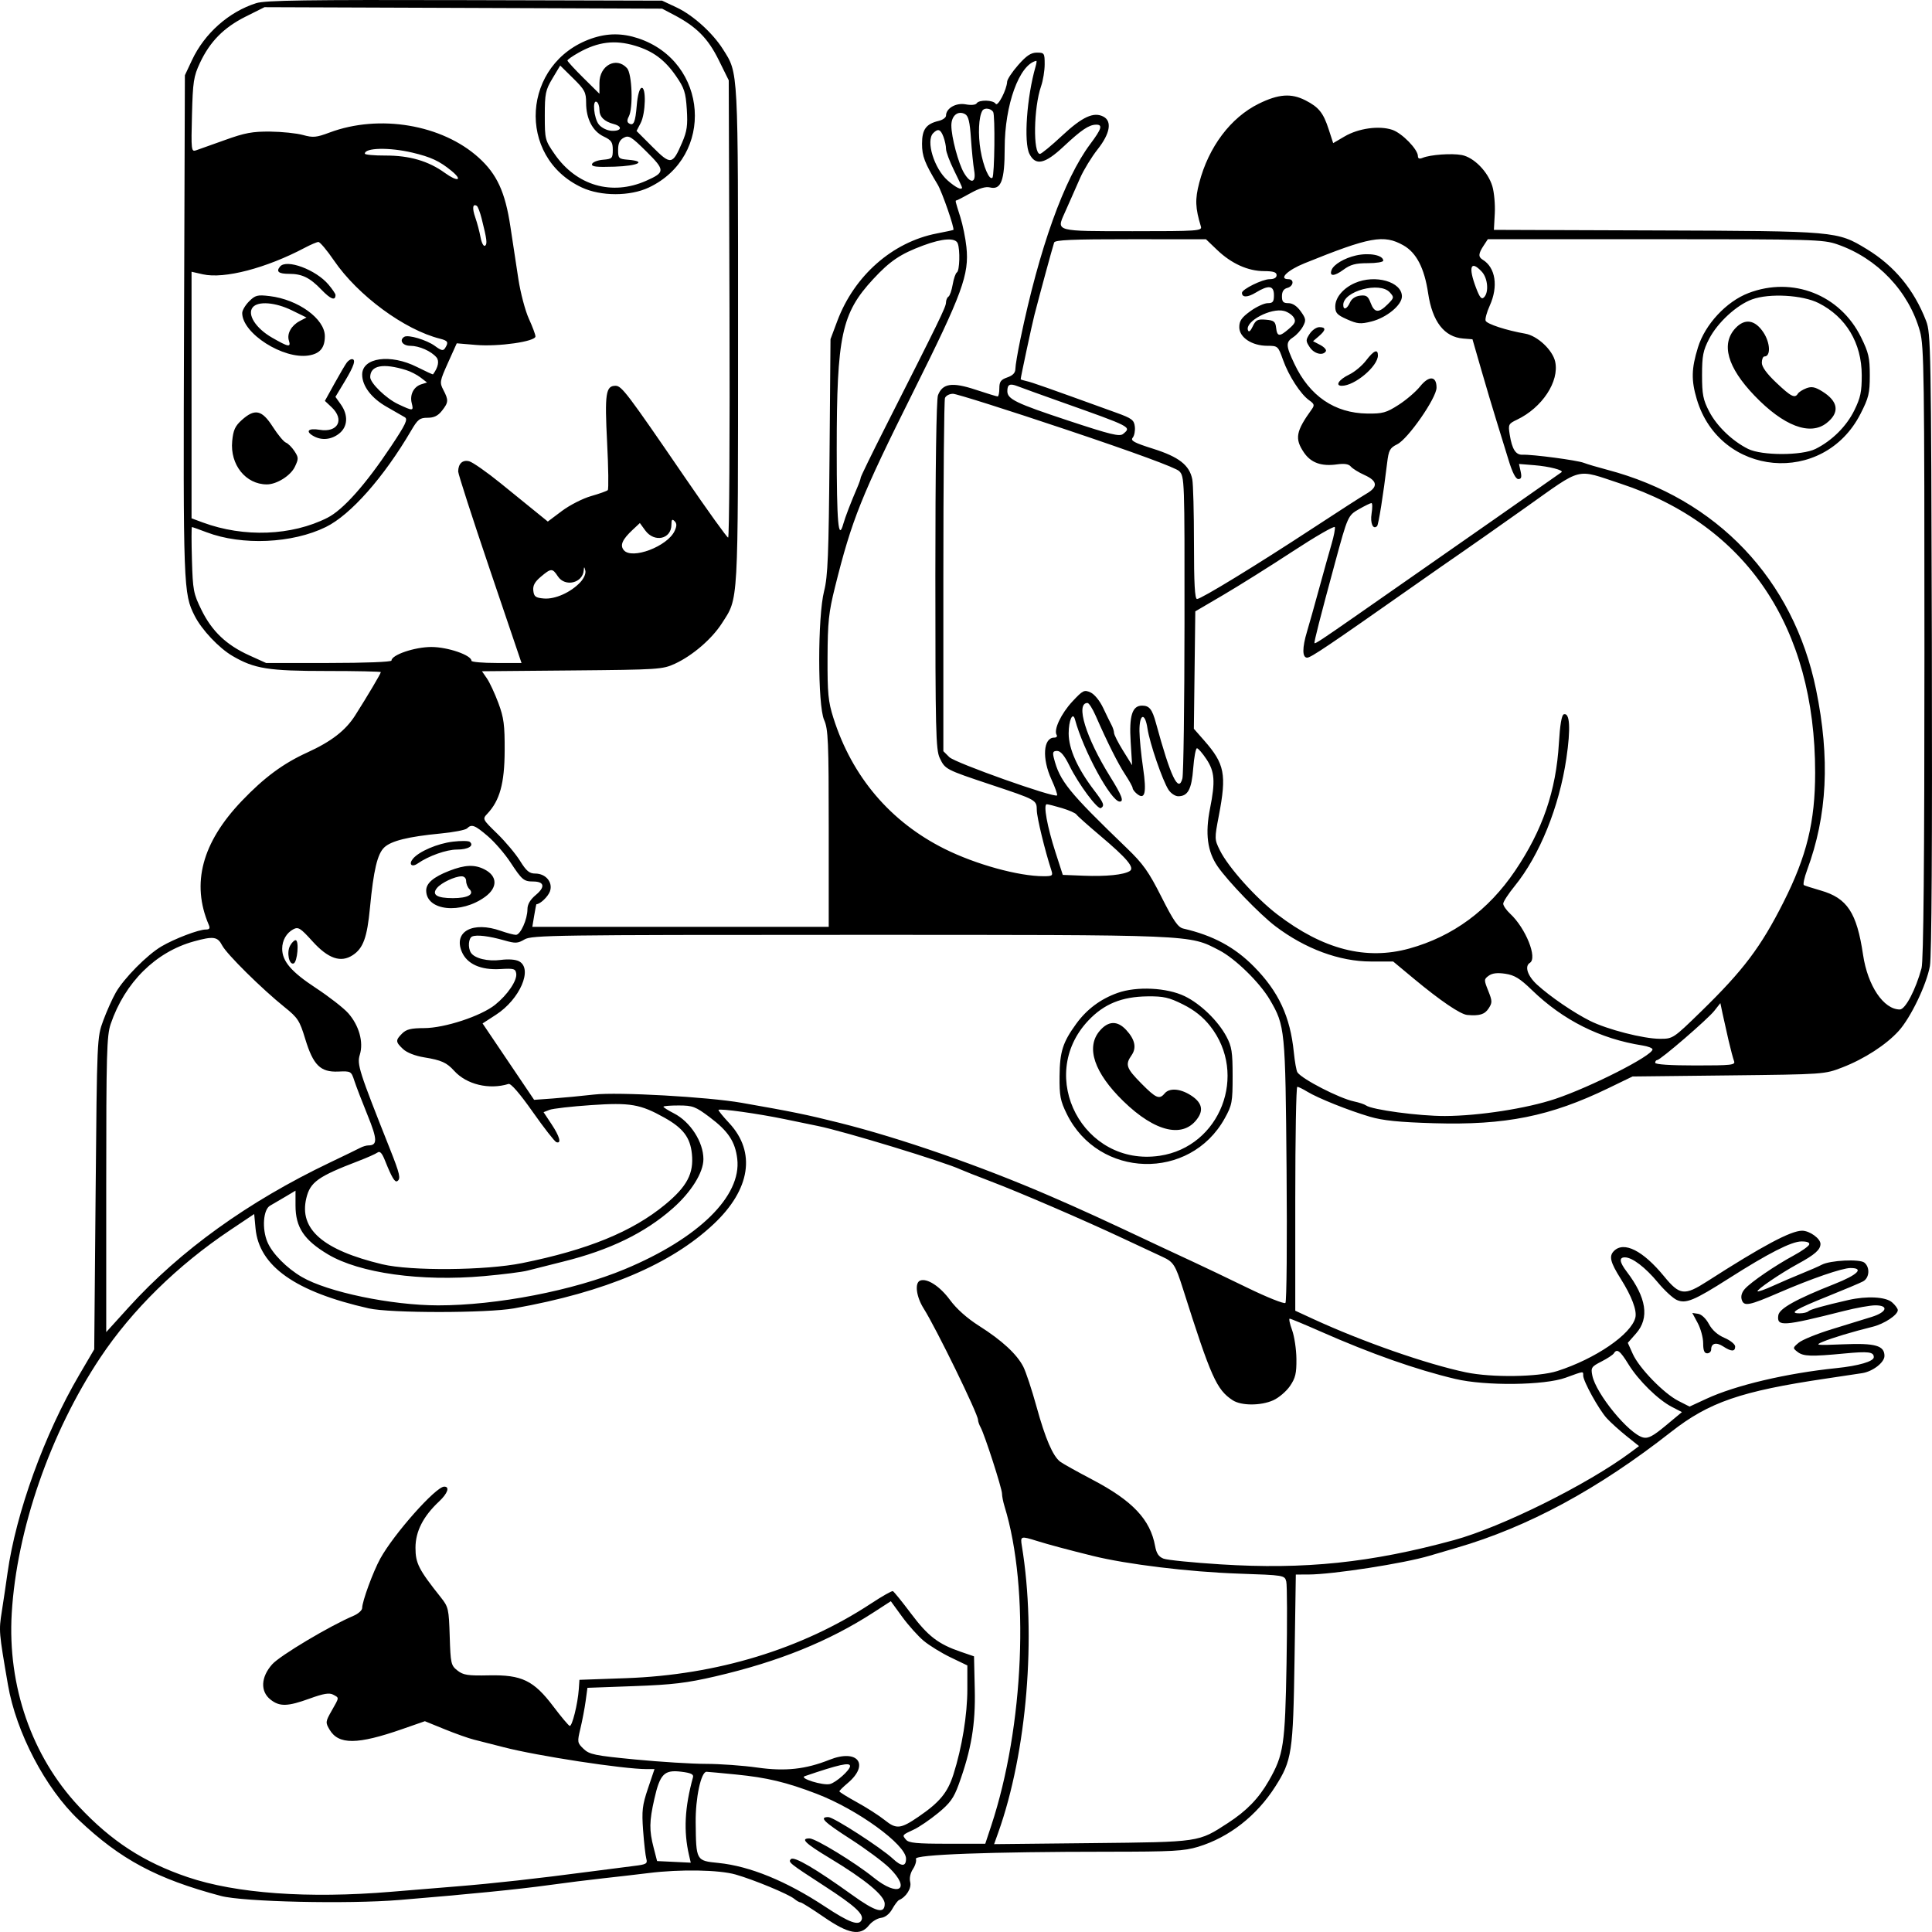 <svg width="186" height="186" viewBox="0 0 186 186" fill="none" xmlns="http://www.w3.org/2000/svg">
<path fill-rule="evenodd" clip-rule="evenodd" d="M24.674 0.302C22.035 1.135 19.69 3.214 18.482 5.79L17.799 7.247L17.718 31.367C17.634 56.604 17.654 57.148 18.746 59.298C19.424 60.635 21.077 62.387 22.377 63.147C24.494 64.385 25.825 64.598 31.449 64.598C34.317 64.598 36.664 64.648 36.664 64.709C36.664 64.843 35.356 67.049 34.193 68.876C33.267 70.331 31.906 71.383 29.58 72.446C27.251 73.508 25.428 74.858 23.275 77.112C19.448 81.12 18.399 85.058 20.1 89.039C20.244 89.375 20.171 89.488 19.812 89.488C19.122 89.488 16.805 90.371 15.543 91.114C14.163 91.926 11.923 94.193 11.143 95.565C10.811 96.149 10.269 97.359 9.939 98.254C9.341 99.874 9.338 99.946 9.205 114.892L9.072 129.903L7.642 132.341C4.273 138.082 1.536 145.638 0.723 151.44C0.584 152.438 0.338 154.097 0.176 155.128C-0.12 157.024 -0.115 157.08 0.764 162.193C1.554 166.787 4.369 172.163 7.574 175.203C11.6 179.02 15.073 180.878 21.264 182.528C23.408 183.1 33.494 183.327 38.474 182.916C45.146 182.365 49.911 181.891 52.834 181.486C54.457 181.261 56.825 180.965 58.095 180.828C59.366 180.69 61.326 180.463 62.452 180.324C65.494 179.946 69.212 180.009 70.818 180.466C72.569 180.965 75.93 182.358 76.467 182.809C76.69 182.996 76.961 183.149 77.069 183.149C77.177 183.149 78.188 183.784 79.315 184.56C81.698 186.201 82.832 186.406 83.666 185.346C83.937 185.003 84.453 184.685 84.813 184.64C85.223 184.59 85.628 184.273 85.898 183.79C86.135 183.367 86.43 182.977 86.553 182.924C87.244 182.628 87.774 181.779 87.629 181.201C87.534 180.823 87.637 180.33 87.892 179.942C88.122 179.591 88.25 179.148 88.177 178.957C88.018 178.543 95.275 178.274 106.711 178.271C112.86 178.269 113.997 178.207 115.351 177.795C118.322 176.892 120.975 174.822 122.77 172.008C124.38 169.483 124.493 168.736 124.63 159.733L124.753 151.586L125.946 151.584C128.311 151.58 135.166 150.517 137.662 149.767C138.085 149.64 139.24 149.301 140.228 149.013C147.127 147.003 153.837 143.378 160.89 137.848C164.534 134.992 167.613 133.932 175.777 132.723C177.259 132.503 178.835 132.267 179.28 132.197C180.299 132.038 181.423 131.169 181.423 130.541C181.423 129.543 180.542 129.292 177.48 129.419C174.799 129.529 174.677 129.514 175.52 129.164C176.417 128.793 178.3 128.226 180.299 127.728C181.411 127.45 182.707 126.591 182.707 126.13C182.707 125.98 182.458 125.642 182.154 125.379C181.541 124.847 179.739 124.751 177.958 125.155C175.594 125.692 174.267 126.066 174.087 126.247C173.981 126.353 173.602 126.439 173.244 126.439C172.202 126.439 172.85 126.048 175.961 124.799C177.544 124.164 179.075 123.518 179.361 123.364C179.978 123.035 180.052 122.023 179.494 121.56C179.046 121.188 176.187 121.33 175.378 121.765C175.103 121.912 174.243 122.289 173.467 122.602C172.69 122.915 171.438 123.453 170.683 123.797C169.929 124.141 169.265 124.377 169.207 124.319C169.072 124.184 171.434 122.576 173.082 121.681C174.719 120.791 175.263 120.312 175.263 119.757C175.263 119.238 174.218 118.484 173.497 118.484C172.412 118.484 169.685 119.939 164.355 123.361C162.168 124.765 161.711 124.712 160.205 122.875C158.173 120.398 156.344 119.473 155.381 120.436C154.884 120.933 155.026 121.516 156.028 123.106C157.093 124.795 157.612 126.172 157.44 126.855C157.036 128.464 153.591 130.819 149.922 131.995C148.107 132.577 143.61 132.64 141.127 132.119C137.34 131.325 131.167 129.169 126.433 126.987L124.7 126.188V115.408C124.7 109.479 124.787 104.628 124.893 104.629C124.999 104.629 125.432 104.841 125.855 105.099C126.891 105.73 129.841 106.911 131.887 107.512C133.134 107.879 134.688 108.037 138.047 108.137C144.936 108.341 149.249 107.474 154.858 104.756L157.168 103.637L166.408 103.533C175.641 103.43 175.65 103.429 177.381 102.759C179.489 101.944 181.594 100.579 182.797 99.248C183.947 97.975 185.462 94.828 185.797 93.015C185.967 92.096 186.032 81.235 185.985 61.87C185.916 33.504 185.89 32.08 185.431 30.891C184.267 27.878 182.38 25.598 179.706 23.974C176.867 22.25 176.831 22.247 159.438 22.185L143.822 22.13L143.907 20.563C143.954 19.702 143.849 18.517 143.673 17.929C143.254 16.531 141.893 15.144 140.726 14.925C139.751 14.742 137.694 14.891 136.956 15.198C136.655 15.323 136.507 15.268 136.507 15.031C136.507 14.378 134.97 12.805 134.03 12.495C132.759 12.075 130.787 12.351 129.45 13.134L128.349 13.779L127.913 12.438C127.4 10.858 126.962 10.315 125.673 9.657C124.307 8.96 123.087 9.049 121.188 9.983C118.481 11.316 116.355 14.142 115.453 17.606C115.039 19.197 115.071 20.012 115.615 21.809C115.742 22.229 115.313 22.258 109.053 22.258C101.572 22.258 101.695 22.291 102.488 20.524C102.724 19.996 103.019 19.333 103.143 19.05C103.266 18.768 103.648 17.902 103.991 17.126C104.334 16.35 105.092 15.112 105.674 14.375C106.863 12.872 107.078 11.683 106.241 11.235C105.306 10.735 104.202 11.24 102.258 13.054C101.22 14.024 100.258 14.816 100.12 14.816C99.439 14.816 99.512 10.354 100.227 8.305C100.417 7.758 100.574 6.805 100.574 6.188C100.574 5.119 100.538 5.066 99.825 5.066C99.257 5.066 98.825 5.352 98.029 6.256C97.452 6.911 96.972 7.633 96.961 7.86C96.925 8.637 96.056 10.315 95.857 9.992C95.624 9.616 94.25 9.583 94.024 9.949C93.928 10.103 93.49 10.144 92.972 10.047C92.038 9.871 91.077 10.421 91.077 11.131C91.077 11.318 90.759 11.546 90.371 11.639C89.157 11.927 88.767 12.462 88.767 13.84C88.767 15.035 89.016 15.686 90.271 17.767C90.699 18.478 91.928 22.028 91.783 22.134C91.747 22.159 91.026 22.314 90.179 22.478C85.923 23.304 82.249 26.536 80.614 30.892L79.955 32.651L79.861 43.941C79.782 53.41 79.698 55.501 79.34 56.9C78.711 59.357 78.712 67.901 79.341 69.312C79.734 70.195 79.784 71.362 79.784 79.769V89.232H65.516H51.248L51.429 88.141C51.528 87.541 51.625 87.05 51.644 87.05C51.999 87.05 52.762 86.325 52.945 85.813C53.252 84.951 52.55 84.1 51.533 84.1C50.965 84.1 50.674 83.858 50.068 82.881C49.651 82.21 48.663 81.031 47.871 80.259C46.44 78.866 46.434 78.854 46.925 78.332C48.117 77.063 48.571 75.411 48.585 72.296C48.597 69.784 48.506 69.097 47.978 67.677C47.636 66.76 47.141 65.697 46.878 65.316L46.4 64.623L55.071 64.546C63.419 64.472 63.788 64.448 64.985 63.896C66.666 63.12 68.53 61.517 69.492 60.018C71.113 57.492 71.051 58.593 71.054 32.376C71.057 6.339 71.098 7.109 69.6 4.737C68.61 3.169 66.715 1.46 65.154 0.725L63.742 0.062L44.749 0.012C29.55 -0.029 25.539 0.029 24.674 0.302ZM64.897 1.44C67.059 2.579 68.159 3.688 69.187 5.767L70.159 7.733L70.23 29.75C70.269 41.86 70.211 51.764 70.101 51.759C69.992 51.754 68.112 49.136 65.924 45.94C60.38 37.843 59.848 37.141 59.26 37.141C58.319 37.141 58.208 37.887 58.448 42.58C58.573 45.022 58.602 47.094 58.514 47.184C58.425 47.275 57.7 47.534 56.903 47.761C56.105 47.988 54.843 48.633 54.096 49.193L52.739 50.212L51.696 49.365C51.122 48.899 49.555 47.627 48.214 46.539C46.873 45.452 45.503 44.493 45.17 44.409C44.53 44.248 44.118 44.632 44.111 45.396C44.109 45.631 45.48 49.875 47.158 54.826L50.209 63.828H47.8C46.475 63.828 45.39 63.733 45.39 63.617C45.39 63.074 43.105 62.288 41.529 62.288C39.924 62.288 37.69 63.048 37.69 63.594C37.69 63.728 35.113 63.828 31.653 63.828H25.616L23.99 63.091C21.8 62.098 20.411 60.779 19.405 58.738C18.623 57.15 18.563 56.835 18.478 53.89C18.428 52.158 18.428 50.741 18.478 50.741C18.528 50.741 19.163 50.967 19.889 51.243C23.297 52.538 28.148 52.323 31.377 50.734C33.76 49.561 36.944 45.959 39.592 41.439C40.217 40.372 40.412 40.22 41.161 40.22C41.779 40.22 42.164 40.033 42.548 39.544C43.183 38.737 43.197 38.526 42.684 37.542C42.311 36.827 42.334 36.694 43.132 34.92L43.973 33.052L45.831 33.209C47.989 33.392 51.55 32.881 51.55 32.389C51.55 32.214 51.264 31.447 50.915 30.684C50.566 29.921 50.112 28.204 49.906 26.868C49.7 25.532 49.353 23.254 49.136 21.806C48.637 18.49 47.843 16.764 46.083 15.175C42.553 11.985 36.516 10.969 31.73 12.759C30.453 13.237 30.138 13.266 29.17 12.997C28.562 12.828 27.141 12.681 26.012 12.669C24.308 12.653 23.566 12.791 21.649 13.484C20.378 13.943 19.125 14.389 18.864 14.476C18.415 14.625 18.395 14.443 18.482 11.068C18.564 7.866 18.642 7.357 19.247 6.061C20.208 4.007 21.544 2.652 23.646 1.6L25.464 0.691L44.603 0.761L63.742 0.832L64.897 1.44ZM56.94 3.712C50.246 6.047 49.666 15.095 56.021 18.053C57.851 18.905 60.655 18.906 62.459 18.055C68.839 15.047 68.2 5.944 61.45 3.691C59.902 3.175 58.464 3.181 56.94 3.712ZM61.155 4.405C62.87 4.921 63.994 5.754 65.07 7.304C65.881 8.474 66.015 8.884 66.121 10.522C66.22 12.073 66.141 12.63 65.669 13.728C64.742 15.884 64.581 15.907 62.816 14.142L61.282 12.608L61.676 11.852C62.166 10.913 62.225 8.309 61.753 8.464C61.563 8.527 61.379 9.21 61.304 10.133C61.169 11.774 61.004 12.156 60.55 11.876C60.363 11.76 60.357 11.554 60.533 11.225C60.972 10.405 60.854 7.1 60.365 6.561C59.337 5.425 57.71 6.296 57.71 7.984V9.027L56.17 7.503C55.323 6.665 54.63 5.911 54.63 5.826C54.63 5.742 55.112 5.402 55.702 5.071C57.58 4.016 59.203 3.818 61.155 4.405ZM99.697 6.413C98.85 9.349 98.545 13.699 99.107 14.816C99.695 15.985 100.587 15.796 102.374 14.126C104.112 12.5 104.826 12.017 105.514 12.003C106.186 11.989 106.068 12.39 104.964 13.865C102.436 17.247 100.063 23.874 98.237 32.651C97.973 33.921 97.755 35.208 97.754 35.512C97.751 35.894 97.512 36.148 96.98 36.333C96.351 36.552 96.21 36.745 96.21 37.384C96.21 37.815 96.136 38.167 96.046 38.167C95.956 38.167 94.995 37.873 93.912 37.514C91.666 36.77 90.737 36.908 90.302 38.051C90.147 38.461 90.05 45.101 90.05 55.402C90.05 70.297 90.095 72.185 90.469 72.971C90.988 74.065 91.03 74.087 95.359 75.531C99.825 77.02 99.801 77.007 99.817 78.014C99.828 78.719 100.59 81.859 101.215 83.779C101.387 84.307 101.323 84.356 100.464 84.356C98.056 84.356 93.938 83.219 90.95 81.73C85.718 79.122 82.024 74.774 80.233 69.116C79.733 67.538 79.657 66.756 79.671 63.315C79.684 59.87 79.781 58.959 80.39 56.515C82.014 49.997 82.9 47.791 87.957 37.655C92.657 28.233 93.318 26.43 93.04 23.778C92.952 22.936 92.689 21.643 92.456 20.905C91.936 19.261 91.947 19.311 92.103 19.287C92.174 19.276 92.786 18.958 93.463 18.58C94.271 18.129 94.901 17.944 95.295 18.043C96.376 18.314 96.724 17.396 96.724 14.273C96.724 10.094 98.129 6.209 99.769 5.856C99.821 5.845 99.788 6.095 99.697 6.413ZM56.427 9.893C56.427 11.434 57.052 12.636 58.115 13.141C58.861 13.495 58.994 13.689 58.994 14.428C58.994 15.245 58.936 15.303 58.051 15.379C57.532 15.422 57.059 15.607 57 15.789C56.915 16.046 57.397 16.104 59.161 16.046C61.443 15.971 62.306 15.53 60.469 15.379C59.561 15.303 59.507 15.249 59.507 14.425C59.507 13.797 59.66 13.47 60.052 13.26C60.537 13.001 60.773 13.144 62.225 14.582C64.049 16.39 64.048 16.59 62.202 17.407C58.911 18.865 55.502 17.874 53.405 14.849C52.471 13.504 52.449 13.415 52.449 11.129C52.449 9.003 52.517 8.672 53.19 7.548L53.932 6.31L55.179 7.538C56.295 8.637 56.427 8.886 56.427 9.893ZM57.71 10.566C57.71 11.248 58.162 11.697 59.101 11.947C59.985 12.184 59.821 12.646 58.871 12.591C58.435 12.566 57.911 12.306 57.652 11.985C57.173 11.394 57.003 9.534 57.454 9.813C57.595 9.9 57.71 10.239 57.71 10.566ZM95.614 10.775C95.816 11.092 95.75 16.895 95.542 17.107C95.257 17.399 94.671 16.047 94.403 14.481C94.141 12.943 94.22 11.231 94.58 10.649C94.768 10.345 95.388 10.42 95.614 10.775ZM93.476 13.336C93.555 14.503 93.695 15.891 93.788 16.42C93.998 17.62 93.455 17.745 92.806 16.647C92.267 15.734 91.59 13.193 91.59 12.081C91.59 11.137 92.216 10.615 92.905 10.984C93.232 11.159 93.368 11.715 93.476 13.336ZM90.827 13.165C90.964 13.527 91.077 14.053 91.077 14.334C91.077 14.615 91.423 15.543 91.847 16.397C92.27 17.25 92.617 17.994 92.617 18.05C92.617 18.354 92.017 18.061 91.236 17.375C89.929 16.228 89.112 13.548 89.845 12.815C90.308 12.352 90.55 12.438 90.827 13.165ZM39.692 14.692C41.477 15.113 42.312 15.501 43.465 16.448C44.603 17.382 44.073 17.547 42.829 16.646C41.248 15.501 39.421 14.967 37.113 14.975C36.019 14.979 35.124 14.897 35.124 14.792C35.124 14.221 37.476 14.17 39.692 14.692ZM46.367 21.032C46.878 23.053 46.934 23.509 46.688 23.661C46.553 23.744 46.363 23.376 46.264 22.843C46.166 22.309 45.938 21.451 45.757 20.934C45.444 20.037 45.505 19.574 45.904 19.82C46.006 19.884 46.215 20.429 46.367 21.032ZM92.204 23.434C92.445 24.06 92.389 26.059 92.126 26.221C91.997 26.301 91.814 26.827 91.719 27.39C91.623 27.953 91.44 28.479 91.311 28.559C91.182 28.638 91.075 28.899 91.072 29.137C91.068 29.555 90.4 30.925 85.219 41.149C83.924 43.706 82.864 45.883 82.864 45.986C82.864 46.089 82.706 46.537 82.513 46.981C81.938 48.312 81.364 49.806 81.193 50.42C80.711 52.155 80.554 50.388 80.554 43.235C80.554 32.331 81.02 30.159 84.062 26.875C85.681 25.126 86.691 24.446 88.876 23.634C90.748 22.938 91.986 22.864 92.204 23.434ZM117.179 24.064C118.554 25.378 120.138 26.094 121.684 26.101C122.594 26.105 122.903 26.205 122.903 26.492C122.903 26.736 122.658 26.877 122.233 26.877C121.538 26.877 119.567 27.849 119.567 28.192C119.567 28.657 120.111 28.646 120.899 28.167C122.14 27.41 122.647 27.483 122.647 28.416C122.647 29.053 122.543 29.186 122.044 29.186C121.712 29.186 120.961 29.534 120.375 29.958C119.533 30.568 119.31 30.891 119.31 31.501C119.31 32.484 120.525 33.29 122.009 33.291C123.02 33.292 123.049 33.317 123.518 34.639C124.066 36.185 125.218 37.962 126.049 38.544C126.53 38.881 126.569 39.012 126.298 39.389C124.754 41.532 124.628 42.224 125.534 43.565C126.202 44.552 127.208 44.916 128.703 44.709C129.433 44.607 129.844 44.672 130.049 44.918C130.211 45.113 130.806 45.482 131.372 45.736C132.624 46.301 132.686 46.872 131.566 47.521C131.107 47.786 128.768 49.292 126.368 50.867C120.984 54.399 115.636 57.669 115.242 57.669C115.029 57.669 114.947 56.177 114.947 52.313C114.947 49.367 114.874 46.591 114.785 46.145C114.511 44.777 113.5 43.988 111.018 43.204C109.182 42.623 108.812 42.424 109.047 42.14C109.207 41.948 109.3 41.467 109.254 41.07C109.182 40.439 108.966 40.275 107.503 39.746C100.621 37.254 99.352 36.807 98.841 36.695C98.523 36.625 98.263 36.542 98.263 36.511C98.263 36.329 99.36 31.201 99.583 30.341C100.176 28.051 101.236 24.152 101.485 23.349C101.561 23.102 103.258 23.028 108.843 23.031L116.102 23.034L117.179 24.064ZM135.095 23.611C136.36 24.318 137.129 25.802 137.491 28.23C137.899 30.968 139.044 32.448 140.866 32.592L141.76 32.663L142.609 35.608C143.076 37.227 143.729 39.418 144.06 40.477C144.391 41.535 144.915 43.239 145.226 44.262C145.598 45.491 145.92 46.122 146.174 46.122C146.462 46.122 146.518 45.941 146.398 45.394L146.238 44.667L147.725 44.787C149.14 44.901 150.552 45.264 150.338 45.457C150.258 45.53 140.091 52.633 130.475 59.336C127.268 61.571 126.628 61.992 126.552 61.916C126.485 61.849 127.108 59.409 128.521 54.205C129.754 49.661 129.771 49.624 130.849 49.009C131.405 48.691 131.939 48.432 132.035 48.432C132.131 48.432 132.136 48.887 132.047 49.443C131.899 50.37 132.191 51.035 132.578 50.648C132.716 50.511 133.179 47.597 133.542 44.583C133.693 43.331 133.804 43.126 134.519 42.77C135.562 42.25 138.294 38.316 138.3 37.325C138.306 36.185 137.579 36.13 136.716 37.204C136.311 37.71 135.379 38.508 134.644 38.979C133.466 39.735 133.114 39.833 131.636 39.815C128.493 39.775 126.085 38.133 124.616 35.029C123.781 33.264 123.767 32.944 124.51 32.458C124.829 32.249 125.248 31.783 125.44 31.423C125.754 30.837 125.732 30.684 125.228 29.977C124.864 29.465 124.445 29.186 124.041 29.186C123.54 29.186 123.417 29.055 123.417 28.521C123.417 28.071 123.583 27.812 123.93 27.721C124.536 27.562 124.625 26.877 124.04 26.877C123.063 26.877 123.94 26.013 125.598 25.343C131.886 22.8 133.214 22.558 135.095 23.611ZM176.871 23.52C180.73 24.847 183.77 28.043 184.841 31.898C185.235 33.315 185.273 36.069 185.272 62.818C185.271 83.073 185.184 92.501 184.993 93.209C184.43 95.29 183.433 97.186 182.904 97.186C181.34 97.186 179.808 94.908 179.364 91.926C178.759 87.857 177.842 86.464 175.284 85.731C174.496 85.504 173.768 85.271 173.667 85.212C173.565 85.153 173.704 84.503 173.975 83.768C175.923 78.495 176.195 73.016 174.84 66.394C172.665 55.77 165.287 48.004 154.73 45.226C153.812 44.985 152.798 44.684 152.475 44.558C151.837 44.309 147.509 43.736 146.588 43.779C145.925 43.81 145.571 43.257 145.344 41.834C145.19 40.87 145.226 40.795 146.041 40.407C148.471 39.251 150.139 36.717 149.722 34.817C149.475 33.694 148.012 32.326 146.841 32.123C145.041 31.812 143.147 31.195 143.026 30.879C142.96 30.707 143.138 30.053 143.422 29.427C144.261 27.578 143.983 25.758 142.746 25.004C142.304 24.734 142.322 24.427 142.825 23.66L143.239 23.028H159.339C174.545 23.028 175.519 23.055 176.871 23.52ZM32.155 25.083C34.456 28.449 38.942 31.754 42.374 32.612C43.124 32.8 43.206 32.953 42.85 33.514C42.67 33.8 42.485 33.76 41.869 33.304C41.093 32.732 39.296 32.194 38.924 32.425C38.398 32.749 38.759 33.292 39.5 33.292C40.358 33.292 41.525 33.81 42.026 34.413C42.31 34.756 42.182 35.375 41.689 36.038C41.667 36.067 40.974 35.749 40.148 35.333C37.586 34.041 34.866 34.418 34.868 36.065C34.87 37.165 35.764 38.34 37.231 39.169C37.978 39.591 38.762 40.041 38.973 40.17C39.29 40.362 39.055 40.858 37.639 42.984C35.186 46.667 33.034 49.081 31.52 49.848C28.089 51.587 23.478 51.762 19.531 50.304L18.441 49.901V38.031V26.162L19.531 26.409C21.586 26.874 25.629 25.82 29.349 23.851C29.913 23.552 30.499 23.302 30.651 23.296C30.802 23.29 31.48 24.093 32.155 25.083ZM130.535 24.596C129.425 24.851 128.4 25.46 128.198 25.986C127.952 26.627 128.451 26.62 129.332 25.97C130.012 25.469 130.499 25.337 131.68 25.337C132.499 25.337 133.17 25.229 133.17 25.096C133.17 24.559 131.817 24.303 130.535 24.596ZM26.96 25.662C26.556 26.149 26.823 26.364 27.835 26.364C29.084 26.364 29.831 26.73 30.946 27.891C31.837 28.818 32.3 28.99 32.3 28.393C32.3 28.287 31.997 27.839 31.626 27.399C30.418 25.962 27.586 24.909 26.96 25.662ZM142.657 26.156C143.236 26.777 143.355 28.139 142.873 28.621C142.635 28.859 142.462 28.655 142.103 27.71C141.336 25.691 141.581 25.001 142.657 26.156ZM130.446 27.245C129.314 27.738 128.55 28.648 128.55 29.506C128.55 30.13 128.723 30.318 129.693 30.747C130.695 31.19 130.985 31.215 132.039 30.95C133.495 30.583 134.967 29.37 134.967 28.537C134.967 27.125 132.404 26.392 130.446 27.245ZM133.798 28.145C134.232 28.624 134.223 28.67 133.593 29.3C132.732 30.161 132.321 30.128 131.958 29.168C131.71 28.509 131.542 28.393 130.94 28.462C130.488 28.514 130.124 28.761 129.965 29.122C129.685 29.761 129.32 29.892 129.32 29.354C129.32 28.027 132.833 27.079 133.798 28.145ZM168.333 28.214C166.199 29.031 164.152 31.231 163.469 33.442C162.836 35.491 162.81 36.601 163.355 38.434C165.578 45.917 175.553 46.812 179.113 39.848C179.908 38.294 180.012 37.864 180.012 36.135C180.012 34.443 179.898 33.949 179.168 32.466C177.154 28.377 172.589 26.585 168.333 28.214ZM23.98 29.013C23.616 29.378 23.318 29.884 23.318 30.137C23.322 32.099 27.274 34.618 29.724 34.221C30.808 34.045 31.274 33.486 31.274 32.365C31.274 30.696 28.703 28.831 25.954 28.505C24.779 28.366 24.575 28.419 23.98 29.013ZM175.091 29.182C177.73 30.521 179.228 33.025 179.236 36.115C179.241 37.712 179.119 38.289 178.52 39.508C177.765 41.045 176.371 42.431 174.787 43.219C173.471 43.873 169.612 43.873 168.296 43.219C166.776 42.463 165.281 41.024 164.548 39.614C163.962 38.488 163.862 37.978 163.862 36.115C163.862 34.253 163.963 33.741 164.546 32.619C165.361 31.049 167.192 29.366 168.673 28.824C170.338 28.215 173.537 28.394 175.091 29.182ZM28.097 29.877L29.507 30.567L28.857 30.908C28.045 31.334 27.603 32.129 27.812 32.788C28.026 33.464 27.79 33.424 26.196 32.509C24.622 31.607 23.768 30.265 24.334 29.584C24.843 28.969 26.508 29.099 28.097 29.877ZM124.552 30.562C124.776 30.928 124.692 31.132 124.108 31.64C123.185 32.442 122.956 32.428 122.856 31.56C122.787 30.955 122.645 30.843 121.86 30.777C121.073 30.711 120.897 30.802 120.607 31.419C120.389 31.882 120.225 32.014 120.145 31.79C119.84 30.944 122.367 29.601 123.629 29.938C123.985 30.033 124.4 30.314 124.552 30.562ZM167.085 31.587C165.661 33.102 166.292 35.357 168.902 38.081C171.71 41.012 174.259 41.982 175.855 40.727C177.142 39.715 176.99 38.642 175.422 37.673C174.739 37.251 174.407 37.187 173.904 37.378C173.55 37.512 173.184 37.745 173.091 37.895C172.795 38.375 172.439 38.196 171.013 36.847C170.091 35.976 169.617 35.322 169.617 34.923C169.617 34.59 169.73 34.318 169.868 34.318C170.491 34.318 170.435 33.006 169.771 32.002C168.962 30.781 167.984 30.63 167.085 31.587ZM126.088 32.137C125.699 32.732 125.699 32.826 126.088 33.42C126.508 34.062 127.359 34.279 127.644 33.817C127.727 33.683 127.484 33.41 127.103 33.21L126.411 32.847L126.967 32.371C127.659 31.779 127.675 31.496 127.016 31.496C126.737 31.496 126.319 31.784 126.088 32.137ZM131.514 34.71C131.135 35.207 130.407 35.813 129.898 36.057C128.903 36.533 128.5 37.141 129.181 37.141C130.427 37.141 132.657 35.264 132.657 34.215C132.657 33.562 132.258 33.735 131.514 34.71ZM33.395 34.896C33.257 35.072 32.724 35.977 32.211 36.906L31.278 38.595L31.917 39.196C33.203 40.403 32.533 41.674 30.769 41.377C29.654 41.188 29.354 41.539 30.23 42.008C31.005 42.422 31.912 42.322 32.651 41.741C33.483 41.087 33.547 39.966 32.81 38.932L32.293 38.206L33.194 36.711C34.093 35.22 34.298 34.575 33.872 34.575C33.748 34.575 33.533 34.719 33.395 34.896ZM39.102 35.63C39.526 35.761 40.151 36.083 40.492 36.346L41.112 36.823L40.556 36.999C39.826 37.231 39.435 37.998 39.637 38.804C39.834 39.587 39.782 39.592 38.332 38.91C37.171 38.365 35.634 36.873 35.641 36.298C35.655 35.175 36.877 34.939 39.102 35.63ZM102.114 38.679C108.997 41.123 108.945 41.096 108.128 41.775C107.789 42.055 106.942 41.849 102.802 40.479C97.8 38.823 96.98 38.426 96.98 37.657C96.98 37.006 97.221 36.89 97.969 37.183C98.343 37.33 100.208 38.003 102.114 38.679ZM102.68 41.371C109.181 43.55 113.193 45.025 113.524 45.356C114.04 45.873 114.048 46.114 114.036 60.051C114.03 67.844 113.938 74.548 113.833 74.948C113.457 76.384 112.7 74.796 111.284 69.601C110.923 68.276 110.649 67.933 109.954 67.933C109.001 67.933 108.695 68.906 108.853 71.431L108.992 73.669L108.125 72.277C107.649 71.511 107.256 70.738 107.253 70.56C107.249 70.382 107.139 70.035 107.006 69.79C106.874 69.545 106.513 68.808 106.204 68.152C105.879 67.463 105.366 66.834 104.988 66.662C104.383 66.387 104.249 66.454 103.243 67.534C102.154 68.704 101.421 70.258 101.725 70.751C101.814 70.895 101.711 71.013 101.496 71.013C100.435 71.013 100.301 73.016 101.226 75.038C101.585 75.823 101.828 76.515 101.767 76.577C101.506 76.838 91.948 73.443 91.398 72.895L90.82 72.319V55.521C90.82 46.282 90.89 38.54 90.976 38.317C91.062 38.093 91.409 37.911 91.747 37.911C92.085 37.911 97.005 39.468 102.68 41.371ZM23.288 40.428C22.634 41.012 22.457 41.399 22.354 42.469C22.136 44.736 23.658 46.635 25.691 46.635C26.641 46.635 27.979 45.795 28.386 44.943C28.754 44.17 28.751 44.047 28.347 43.43C28.105 43.061 27.735 42.693 27.524 42.612C27.314 42.531 26.744 41.844 26.259 41.086C25.218 39.459 24.541 39.309 23.288 40.428ZM156.013 46.559C168.143 50.555 174.75 60.366 174.75 74.382C174.75 79.118 173.942 82.423 171.696 86.87C169.514 91.191 167.838 93.414 163.769 97.379C161.093 99.986 161.058 100.009 159.818 100.009C158.223 100.009 154.723 99.11 153.062 98.274C151.472 97.474 149.265 95.965 147.993 94.809C147.065 93.965 146.752 93.026 147.287 92.696C148.038 92.231 146.885 89.359 145.389 87.968C145.021 87.626 144.72 87.191 144.72 87.002C144.72 86.813 145.212 86.054 145.814 85.315C148.218 82.361 150.114 77.682 150.8 73.01C151.226 70.113 151.135 68.576 150.55 68.77C150.346 68.837 150.183 69.8 150.08 71.546C149.809 76.141 148.515 79.911 145.862 83.835C143.286 87.644 139.868 90.157 135.688 91.315C131.512 92.472 127.385 91.409 122.979 88.042C120.903 86.455 118.25 83.496 117.443 81.865C116.919 80.805 116.916 80.744 117.341 78.529C118.104 74.55 117.908 73.544 115.931 71.292L114.937 70.16L115.006 64.509L115.075 58.858L117.77 57.277C119.252 56.408 122.255 54.524 124.443 53.091C126.632 51.657 128.461 50.602 128.509 50.745C128.556 50.888 128.418 51.61 128.201 52.349C127.984 53.087 127.444 55.02 127.001 56.643C126.558 58.266 126.033 60.135 125.833 60.797C125.359 62.368 125.364 63.315 125.847 63.315C126.201 63.315 127.89 62.177 136.06 56.436C137.929 55.123 140.036 53.654 140.742 53.172C141.448 52.69 144.22 50.742 146.902 48.842C152.453 44.91 151.634 45.116 156.013 46.559ZM64.952 51.108C64.272 52.6 60.835 53.904 60.056 52.966C59.665 52.494 59.906 51.942 60.916 50.998L61.602 50.356L62.116 51.062C62.996 52.27 64.64 51.91 64.64 50.51C64.64 50.02 64.711 49.939 64.941 50.17C65.168 50.396 65.17 50.628 64.952 51.108ZM55.873 56.049C54.956 57.031 53.443 57.709 52.367 57.62C51.563 57.553 51.41 57.441 51.344 56.87C51.287 56.377 51.48 56.019 52.07 55.523C53.06 54.689 53.183 54.687 53.708 55.488C54.402 56.546 56.114 56.136 56.2 54.893C56.225 54.532 56.25 54.538 56.352 54.934C56.422 55.207 56.221 55.676 55.873 56.049ZM105.479 68.896C106.628 71.513 107.623 73.498 108.318 74.554C108.717 75.161 109.043 75.753 109.043 75.87C109.043 75.987 109.222 76.23 109.439 76.41C110.23 77.066 110.405 76.351 110.047 73.924C109.863 72.675 109.707 71.087 109.699 70.394C109.681 68.711 110.23 68.526 110.472 70.135C110.685 71.554 111.924 75.16 112.501 76.042C112.724 76.381 113.142 76.658 113.431 76.658C114.365 76.658 114.722 75.991 114.875 73.962C114.956 72.904 115.118 72.039 115.237 72.039C115.356 72.039 115.77 72.518 116.157 73.102C116.942 74.289 117.011 75.245 116.498 77.813C116.01 80.252 116.234 81.972 117.227 83.415C118.21 84.843 121.291 88.034 122.775 89.161C125.654 91.347 128.953 92.567 131.98 92.567H134.125L136.133 94.237C138.675 96.349 140.596 97.653 141.255 97.713C142.433 97.818 142.933 97.666 143.312 97.088C143.677 96.531 143.674 96.379 143.276 95.383C142.856 94.334 142.858 94.276 143.325 93.935C143.661 93.69 144.154 93.631 144.922 93.746C145.809 93.879 146.328 94.198 147.485 95.319C150.49 98.228 154.056 100.015 158.131 100.651C158.66 100.734 159.093 100.904 159.093 101.028C159.093 101.628 153.171 104.642 149.725 105.797C146.978 106.717 142.368 107.431 139.11 107.442C136.608 107.45 132.067 106.839 131.502 106.418C131.361 106.313 130.841 106.141 130.347 106.036C128.935 105.737 125.353 103.894 124.907 103.238C124.809 103.094 124.653 102.222 124.56 101.3C124.213 97.866 123.093 95.459 120.725 93.062C118.862 91.176 116.789 90.06 113.92 89.396C113.409 89.278 112.981 88.659 111.817 86.352C110.59 83.922 110.055 83.166 108.491 81.66C102.857 76.234 102.016 75.195 101.456 72.966C101.319 72.42 101.378 72.296 101.775 72.296C102.112 72.296 102.48 72.738 102.966 73.728C103.834 75.498 105.685 77.985 105.992 77.795C106.364 77.565 106.265 77.304 105.358 76.116C103.735 73.992 102.884 72.095 102.884 70.607C102.884 69.353 103.28 68.478 103.491 69.264C104.3 72.266 106.972 77.171 107.8 77.171C108.229 77.171 107.998 76.569 106.876 74.768C104.542 71.023 103.514 67.677 104.699 67.677C104.833 67.677 105.184 68.225 105.479 68.896ZM102.242 77.8C102.923 78.005 103.547 78.281 103.63 78.413C103.714 78.545 104.73 79.453 105.89 80.431C108.514 82.645 109.268 83.545 108.761 83.861C108.18 84.223 106.492 84.393 104.333 84.308L102.318 84.228L101.613 82.047C100.817 79.585 100.425 77.428 100.774 77.428C100.901 77.428 101.562 77.595 102.242 77.8ZM46.968 80.505C47.623 81.067 48.597 82.192 49.132 83.006C50.266 84.729 50.422 84.86 51.343 84.865C52.408 84.871 52.508 85.389 51.594 86.152C51.047 86.608 50.78 87.06 50.78 87.526C50.78 88.502 50.108 90.001 49.671 90.001C49.47 90.001 48.814 89.828 48.214 89.617C45.529 88.669 43.642 89.675 44.455 91.619C44.951 92.808 46.282 93.408 48.171 93.295C49.473 93.218 49.633 93.264 49.7 93.732C49.795 94.397 48.868 95.767 47.669 96.731C46.316 97.82 42.804 98.975 40.835 98.979C39.576 98.982 39.12 99.093 38.717 99.496C38.063 100.15 38.072 100.309 38.805 100.998C39.172 101.343 39.967 101.654 40.847 101.797C42.489 102.064 43.005 102.296 43.725 103.092C44.917 104.409 47.092 104.934 48.958 104.355C49.185 104.284 50.042 105.275 51.292 107.052C52.379 108.597 53.401 109.906 53.564 109.961C54.079 110.132 53.885 109.415 53.094 108.224L52.331 107.073L52.903 106.849C53.218 106.726 55.026 106.52 56.922 106.391C60.673 106.136 61.64 106.301 63.952 107.593C65.769 108.608 66.447 109.499 66.611 111.087C66.806 112.976 66.141 114.234 64.021 115.98C60.867 118.578 56.59 120.327 50.267 121.603C46.727 122.318 39.552 122.377 36.792 121.714C31.08 120.342 28.774 118.334 29.49 115.353C29.862 113.802 30.611 113.267 34.482 111.784C35.329 111.46 36.166 111.089 36.343 110.959C36.574 110.789 36.774 111.001 37.06 111.717C37.71 113.346 38.012 113.856 38.242 113.713C38.604 113.49 38.5 113.028 37.551 110.638C34.538 103.051 34.354 102.475 34.643 101.533C35.013 100.326 34.569 98.733 33.534 97.553C33.095 97.054 31.685 95.955 30.401 95.111C28.043 93.564 27.167 92.541 27.167 91.336C27.167 90.534 27.575 89.819 28.234 89.467C28.717 89.209 28.919 89.335 30.089 90.629C31.595 92.294 32.808 92.71 33.959 91.956C34.968 91.295 35.346 90.258 35.617 87.399C35.963 83.766 36.333 82.206 36.999 81.58C37.671 80.949 39.316 80.543 42.409 80.246C43.663 80.126 44.813 79.904 44.963 79.754C45.404 79.313 45.708 79.426 46.968 80.505ZM43.594 81.03C42.125 81.205 40.34 81.969 39.754 82.676C39.316 83.204 39.636 83.532 40.205 83.136C41.268 82.397 42.977 81.79 43.996 81.79C45.071 81.79 45.678 81.424 45.227 81.047C45.105 80.945 44.37 80.938 43.594 81.03ZM43.244 83.841C41.72 84.436 41.026 85.033 41.031 85.743C41.045 87.695 44.384 88.041 46.716 86.332C47.924 85.447 47.899 84.348 46.655 83.705C45.698 83.21 44.764 83.248 43.244 83.841ZM44.877 84.818C44.877 85.072 45.016 85.418 45.185 85.588C45.702 86.105 45.044 86.468 43.594 86.468C42.051 86.468 41.536 86.134 42.077 85.482C42.49 84.986 43.763 84.381 44.428 84.366C44.693 84.36 44.877 84.545 44.877 84.818ZM48.537 90.53C49.626 90.841 49.839 90.831 50.502 90.44C51.191 90.033 53.434 90.001 81.826 90.001C115.273 90.001 114.437 89.966 117.385 91.49C118.918 92.283 121.281 94.592 122.25 96.245C123.718 98.749 123.748 99.057 123.863 112.678C123.921 119.576 123.871 125.318 123.752 125.437C123.633 125.556 121.978 124.896 120.075 123.969C118.172 123.043 115.864 121.94 114.947 121.517C114.029 121.095 112.585 120.422 111.738 120.022C106.116 117.37 104.164 116.476 101.087 115.144C94.381 112.24 86.718 109.577 80.81 108.097C77.661 107.308 76.259 107.021 71.412 106.173C68.138 105.6 59.477 105.114 57.197 105.375C55.997 105.512 54.207 105.683 53.219 105.755L51.422 105.885L48.94 102.207L46.459 98.529L47.751 97.692C50.055 96.199 51.322 93.269 49.974 92.548C49.642 92.37 48.945 92.318 48.207 92.416C46.965 92.581 45.687 92.27 45.335 91.717C45.031 91.238 45.101 90.315 45.455 90.161C45.891 89.97 47.069 90.112 48.537 90.53ZM21.387 91.017C21.818 91.851 25.216 95.211 27.404 96.967C28.672 97.985 28.849 98.257 29.385 100.021C30.154 102.548 30.849 103.236 32.561 103.163C33.788 103.111 33.813 103.125 34.119 104.061C34.29 104.584 34.861 106.071 35.388 107.365C36.341 109.704 36.354 110.273 35.454 110.273C35.269 110.273 34.916 110.379 34.671 110.509C34.426 110.639 33.118 111.274 31.764 111.92C23.883 115.684 17.36 120.378 12.383 125.866L10.227 128.245V114.044C10.227 101.431 10.275 99.703 10.657 98.581C12.019 94.586 14.981 91.647 18.669 90.63C20.549 90.112 20.948 90.169 21.387 91.017ZM27.924 91.052C27.581 91.692 27.825 92.904 28.267 92.757C28.635 92.635 28.814 90.515 28.457 90.515C28.322 90.515 28.082 90.756 27.924 91.052ZM107.589 95.593C105.952 96.178 104.628 97.166 103.615 98.56C102.316 100.346 102.03 101.243 102.007 103.601C101.988 105.496 102.079 105.974 102.704 107.246C105.76 113.468 114.559 113.713 117.907 107.67C118.616 106.391 118.668 106.108 118.668 103.601C118.668 101.275 118.587 100.755 118.073 99.792C117.263 98.274 115.577 96.643 114.06 95.909C112.341 95.077 109.432 94.935 107.589 95.593ZM113.896 96.701C114.986 97.246 115.812 97.903 116.498 98.77C120.186 103.435 117.48 110.406 111.646 111.27C104.312 112.356 99.705 103.632 104.772 98.255C106.283 96.652 108.001 95.95 110.478 95.923C112.024 95.906 112.539 96.023 113.896 96.701ZM166.414 100.162C166.615 101.023 166.853 101.918 166.942 102.151C167.089 102.534 166.728 102.575 163.227 102.575C160.814 102.575 159.35 102.478 159.35 102.318C159.35 102.177 159.436 102.06 159.542 102.057C159.854 102.049 164.405 98.126 165.042 97.315L165.626 96.573L165.837 97.585C165.954 98.142 166.214 99.302 166.414 100.162ZM105.858 99.259C104.523 100.845 105.346 103.28 108.136 106.002C111.252 109.041 114.002 109.643 115.353 107.582C115.887 106.767 115.637 106.062 114.582 105.41C113.578 104.79 112.57 104.732 112.123 105.269C111.616 105.88 111.293 105.741 109.869 104.299C108.427 102.839 108.308 102.493 108.94 101.592C109.441 100.875 109.27 100.072 108.42 99.155C107.568 98.236 106.689 98.271 105.858 99.259ZM68.324 107.557C70.114 108.9 70.781 109.91 70.978 111.569C71.403 115.156 67.253 119.227 60.149 122.189C55.234 124.239 47.802 125.679 42.172 125.672C37.672 125.666 31.547 124.391 29.064 122.942C27.588 122.081 26.205 120.676 25.741 119.565C25.205 118.283 25.343 116.443 26.002 116.073C26.279 115.917 26.944 115.529 27.478 115.209L28.45 114.629V116.056C28.45 118.156 29.265 119.383 31.575 120.762C34.606 122.571 40.528 123.397 46.595 122.856C48.403 122.695 50.286 122.457 50.78 122.326C51.274 122.196 52.834 121.803 54.245 121.452C58.71 120.343 62.089 118.699 64.77 116.331C66.551 114.759 67.72 112.881 67.72 111.596C67.72 109.944 66.461 107.992 64.873 107.182C64.321 106.9 63.87 106.615 63.87 106.547C63.87 106.479 64.534 106.425 65.346 106.427C66.689 106.429 66.957 106.531 68.324 107.557ZM75.549 107.744C76.96 108.036 78.404 108.334 78.757 108.406C81.275 108.917 90.879 111.845 92.489 112.593C92.771 112.723 94.041 113.225 95.312 113.707C98.164 114.79 104.378 117.469 108.145 119.24C109.698 119.97 111.395 120.763 111.916 121.001C112.978 121.488 113.155 121.765 113.904 124.13C116.589 132.594 117.123 133.79 118.672 134.804C119.497 135.345 121.386 135.347 122.582 134.808C123.115 134.568 123.838 133.952 124.19 133.439C124.718 132.668 124.825 132.215 124.81 130.82C124.8 129.892 124.611 128.643 124.391 128.043C124.17 127.443 124.068 126.952 124.164 126.952C124.26 126.952 125.604 127.511 127.15 128.193C131.997 130.332 136.34 131.861 140.1 132.753C143.005 133.442 148.685 133.379 150.728 132.636C152.521 131.983 152.42 131.996 152.42 132.433C152.42 132.976 153.939 135.723 154.693 136.543C155.066 136.949 155.917 137.718 156.583 138.251L157.794 139.22L156.968 139.835C152.81 142.925 144.558 147.023 139.972 148.274C131.969 150.457 125.609 151.117 117.502 150.606C114.84 150.438 112.374 150.191 112.022 150.057C111.552 149.878 111.334 149.554 111.204 148.839C110.742 146.293 109.039 144.487 105.194 142.466C103.711 141.687 102.307 140.904 102.073 140.726C101.359 140.182 100.64 138.513 99.788 135.42C99.341 133.797 98.767 132.065 98.513 131.571C97.891 130.364 96.459 129.042 94.265 127.651C93.105 126.915 92.091 126.012 91.461 125.155C90.495 123.838 89.253 123.031 88.588 123.286C88.04 123.497 88.207 124.836 88.922 125.968C90.132 127.885 94.157 136.13 94.157 136.693C94.157 136.843 94.269 137.167 94.406 137.413C94.787 138.095 96.467 143.296 96.467 143.796C96.467 144.038 96.576 144.591 96.71 145.025C99.146 152.935 98.593 166.214 95.428 175.771L94.855 177.503H91.201C88.24 177.503 87.485 177.429 87.222 177.112C86.843 176.656 86.831 176.67 87.998 176.127C88.492 175.897 89.531 175.188 90.307 174.552C91.465 173.602 91.821 173.109 92.299 171.793C93.513 168.444 93.922 166.025 93.844 162.636L93.772 159.461L92.489 159.021C90.332 158.283 89.346 157.525 87.709 155.346C86.844 154.195 86.056 153.222 85.957 153.184C85.858 153.145 84.919 153.678 83.871 154.368C77.204 158.76 69.032 161.251 60.277 161.563L55.785 161.722L55.723 162.62C55.624 164.042 55.079 166.234 54.844 166.156C54.726 166.116 54.024 165.281 53.283 164.299C51.382 161.78 50.237 161.226 47.072 161.292C45.033 161.335 44.602 161.269 44.039 160.826C43.418 160.337 43.378 160.157 43.295 157.531C43.213 154.891 43.17 154.704 42.439 153.784C40.31 151.107 40 150.502 40 149.011C40 147.435 40.739 145.985 42.276 144.546C43.103 143.771 43.327 143.114 42.76 143.124C41.947 143.138 37.923 147.671 36.613 150.047C35.919 151.307 34.867 154.174 34.867 154.808C34.867 155.026 34.492 155.364 34.033 155.559C31.747 156.527 26.952 159.388 26.205 160.228C25.108 161.461 25.044 162.84 26.047 163.628C26.926 164.32 27.685 164.299 29.824 163.523C31.143 163.045 31.703 162.951 32.069 163.147C32.673 163.47 32.681 163.376 31.931 164.697C31.331 165.751 31.323 165.831 31.728 166.518C32.595 167.985 34.404 167.972 38.72 166.467L40.905 165.706L42.815 166.483C43.865 166.91 45.135 167.36 45.635 167.482C46.136 167.605 47.412 167.93 48.47 168.205C51.706 169.047 60.007 170.318 62.265 170.318H63.01L62.382 172.179C61.837 173.797 61.776 174.323 61.914 176.22C62.002 177.42 62.14 178.644 62.222 178.941C62.356 179.427 62.236 179.496 61.003 179.645C60.251 179.736 58.307 179.985 56.684 180.2C51.722 180.856 47.476 181.327 43.979 181.609C42.144 181.758 39.296 181.992 37.65 182.129C29.658 182.796 22.711 182.295 18.055 180.714C13.835 179.282 10.725 177.26 7.587 173.91C3.058 169.075 0.713 162.316 1.13 155.307C1.61 147.262 4.845 137.924 9.657 130.701C12.709 126.12 17.082 121.825 22.15 118.433L24.472 116.878L24.601 118.259C24.94 121.9 28.43 124.365 35.509 125.963C37.577 126.43 46.875 126.427 49.497 125.959C58.292 124.388 64.597 121.721 68.728 117.825C72.252 114.502 72.798 110.911 70.203 108.125C69.592 107.47 69.129 106.897 69.173 106.853C69.325 106.701 72.983 107.212 75.549 107.744ZM174.178 119.814C174.122 119.981 173.458 120.452 172.701 120.861C170.908 121.83 168.586 123.416 167.989 124.08C167.683 124.421 167.576 124.793 167.686 125.138C167.894 125.794 168.379 125.701 171.285 124.442C174.381 123.102 177.356 122.077 178.149 122.077C179.502 122.077 178.849 122.73 176.611 123.614C172.909 125.077 171.296 125.977 171.203 126.633C171.046 127.738 171.639 127.698 177.525 126.209C178.699 125.912 180.056 125.669 180.541 125.669C181.863 125.669 181.665 126.322 180.204 126.78C179.534 126.991 177.81 127.522 176.375 127.962C174.939 128.401 173.496 128.989 173.167 129.268C172.579 129.765 172.577 129.782 173.066 130.16C173.619 130.587 174.363 130.61 177.573 130.305C179.883 130.084 180.397 130.149 180.397 130.66C180.397 131.065 178.93 131.495 176.803 131.713C172.001 132.206 167.101 133.361 164.28 134.666L162.659 135.416L161.582 134.868C160.175 134.15 157.81 131.716 157.198 130.356L156.714 129.28L157.519 128.364C158.811 126.892 158.512 124.925 156.618 122.438C155.91 121.507 155.848 121.05 156.432 121.05C157.142 121.05 158.398 122.006 159.607 123.465C160.242 124.232 161.064 124.992 161.434 125.153C162.307 125.535 163.098 125.207 166.432 123.084C170.245 120.655 172.461 119.525 173.424 119.517C173.971 119.513 174.243 119.62 174.178 119.814ZM163.446 127.378C163.734 127.916 163.97 128.791 163.97 129.322C163.97 130.01 164.081 130.288 164.355 130.288C164.567 130.288 164.74 130.122 164.74 129.918C164.74 129.315 165.233 129.19 165.897 129.625C166.681 130.138 167.05 130.141 167.05 129.636C167.05 129.419 166.588 129.043 166.024 128.802C165.357 128.517 164.831 128.049 164.52 127.466C164.239 126.939 163.809 126.533 163.481 126.484L162.922 126.401L163.446 127.378ZM156.774 131.338C157.736 132.903 159.625 134.758 160.959 135.448L161.925 135.948L160.364 137.248C159.136 138.269 158.671 138.514 158.189 138.392C156.814 138.048 153.649 134.186 153.297 132.425C153.146 131.671 153.211 131.571 154.171 131.081C154.742 130.79 155.281 130.435 155.369 130.292C155.669 129.807 155.967 130.028 156.774 131.338ZM99.822 148.349C100.916 148.692 102.757 149.186 105.194 149.789C108.486 150.605 114.471 151.333 119.249 151.498C123.649 151.65 123.681 151.655 123.834 152.263C123.918 152.6 123.93 156.137 123.86 160.122C123.72 168.044 123.585 168.936 122.151 171.443C121.18 173.138 120.022 174.335 118.217 175.507C115.353 177.366 115.576 177.333 105.134 177.443L95.706 177.542L96.102 176.432C98.869 168.681 99.793 157.463 98.377 148.828C98.221 147.879 98.269 147.863 99.822 148.349ZM88.933 157.973C89.477 158.425 90.644 159.142 91.526 159.566L93.13 160.337V162.605C93.13 165.089 92.616 168.239 91.788 170.832C91.228 172.586 90.469 173.505 88.427 174.903C86.701 176.084 86.294 176.125 85.179 175.229C84.643 174.798 83.44 174.026 82.507 173.513C81.574 173 80.81 172.526 80.81 172.459C80.81 172.393 81.168 172.037 81.605 171.67C83.756 169.86 82.57 168.338 79.853 169.421C77.558 170.337 75.595 170.549 72.926 170.171C71.545 169.975 69.318 169.815 67.977 169.814C66.636 169.814 63.575 169.624 61.175 169.394C57.251 169.016 56.749 168.912 56.182 168.369C55.576 167.787 55.565 167.717 55.878 166.412C56.057 165.667 56.283 164.481 56.38 163.775L56.555 162.492L61.047 162.328C64.746 162.194 66.127 162.028 68.875 161.389C74.971 159.97 79.803 158.015 84.121 155.218L85.763 154.154L86.853 155.652C87.453 156.476 88.389 157.52 88.933 157.973ZM81.837 170.027C81.837 170.41 80.499 171.605 79.903 171.755C79.229 171.924 76.893 171.197 77.474 170.999C80.761 169.876 81.837 169.637 81.837 170.027ZM66.718 171.096C65.915 174.013 65.799 176.297 66.335 178.607L66.502 179.326L64.881 179.248L63.26 179.171L62.929 177.888C62.493 176.202 62.504 175.366 62.994 173.197C63.538 170.788 63.947 170.371 65.568 170.567C66.503 170.68 66.796 170.814 66.718 171.096ZM70.854 170.837C73.853 171.135 75.686 171.573 78.619 172.694C82.538 174.192 87.227 177.594 87.227 178.94C87.227 179.722 86.792 179.723 85.958 178.943C84.835 177.894 80.254 174.937 79.749 174.937C78.835 174.937 79.284 175.381 81.901 177.067C83.348 177.998 85.023 179.241 85.623 179.829C87.757 181.92 86.497 182.69 84.106 180.757C82.309 179.304 78.518 176.99 77.933 176.99C77.029 176.99 77.509 177.461 79.848 178.869C83.305 180.949 85.174 182.497 85.174 183.281C85.174 184.308 84.321 184.074 82.009 182.41C78.541 179.915 76.443 178.687 76.15 178.98C75.854 179.276 75.955 179.357 79.399 181.593C82.282 183.465 83.167 184.268 82.955 184.821C82.714 185.448 81.79 185.116 79.412 183.544C75.708 181.098 72.181 179.655 69.16 179.352C67.013 179.137 67.015 179.141 66.975 175.45C66.949 173.11 67.491 170.575 68.017 170.575C68.125 170.575 69.402 170.693 70.854 170.837Z" fill="black"/>
</svg>
